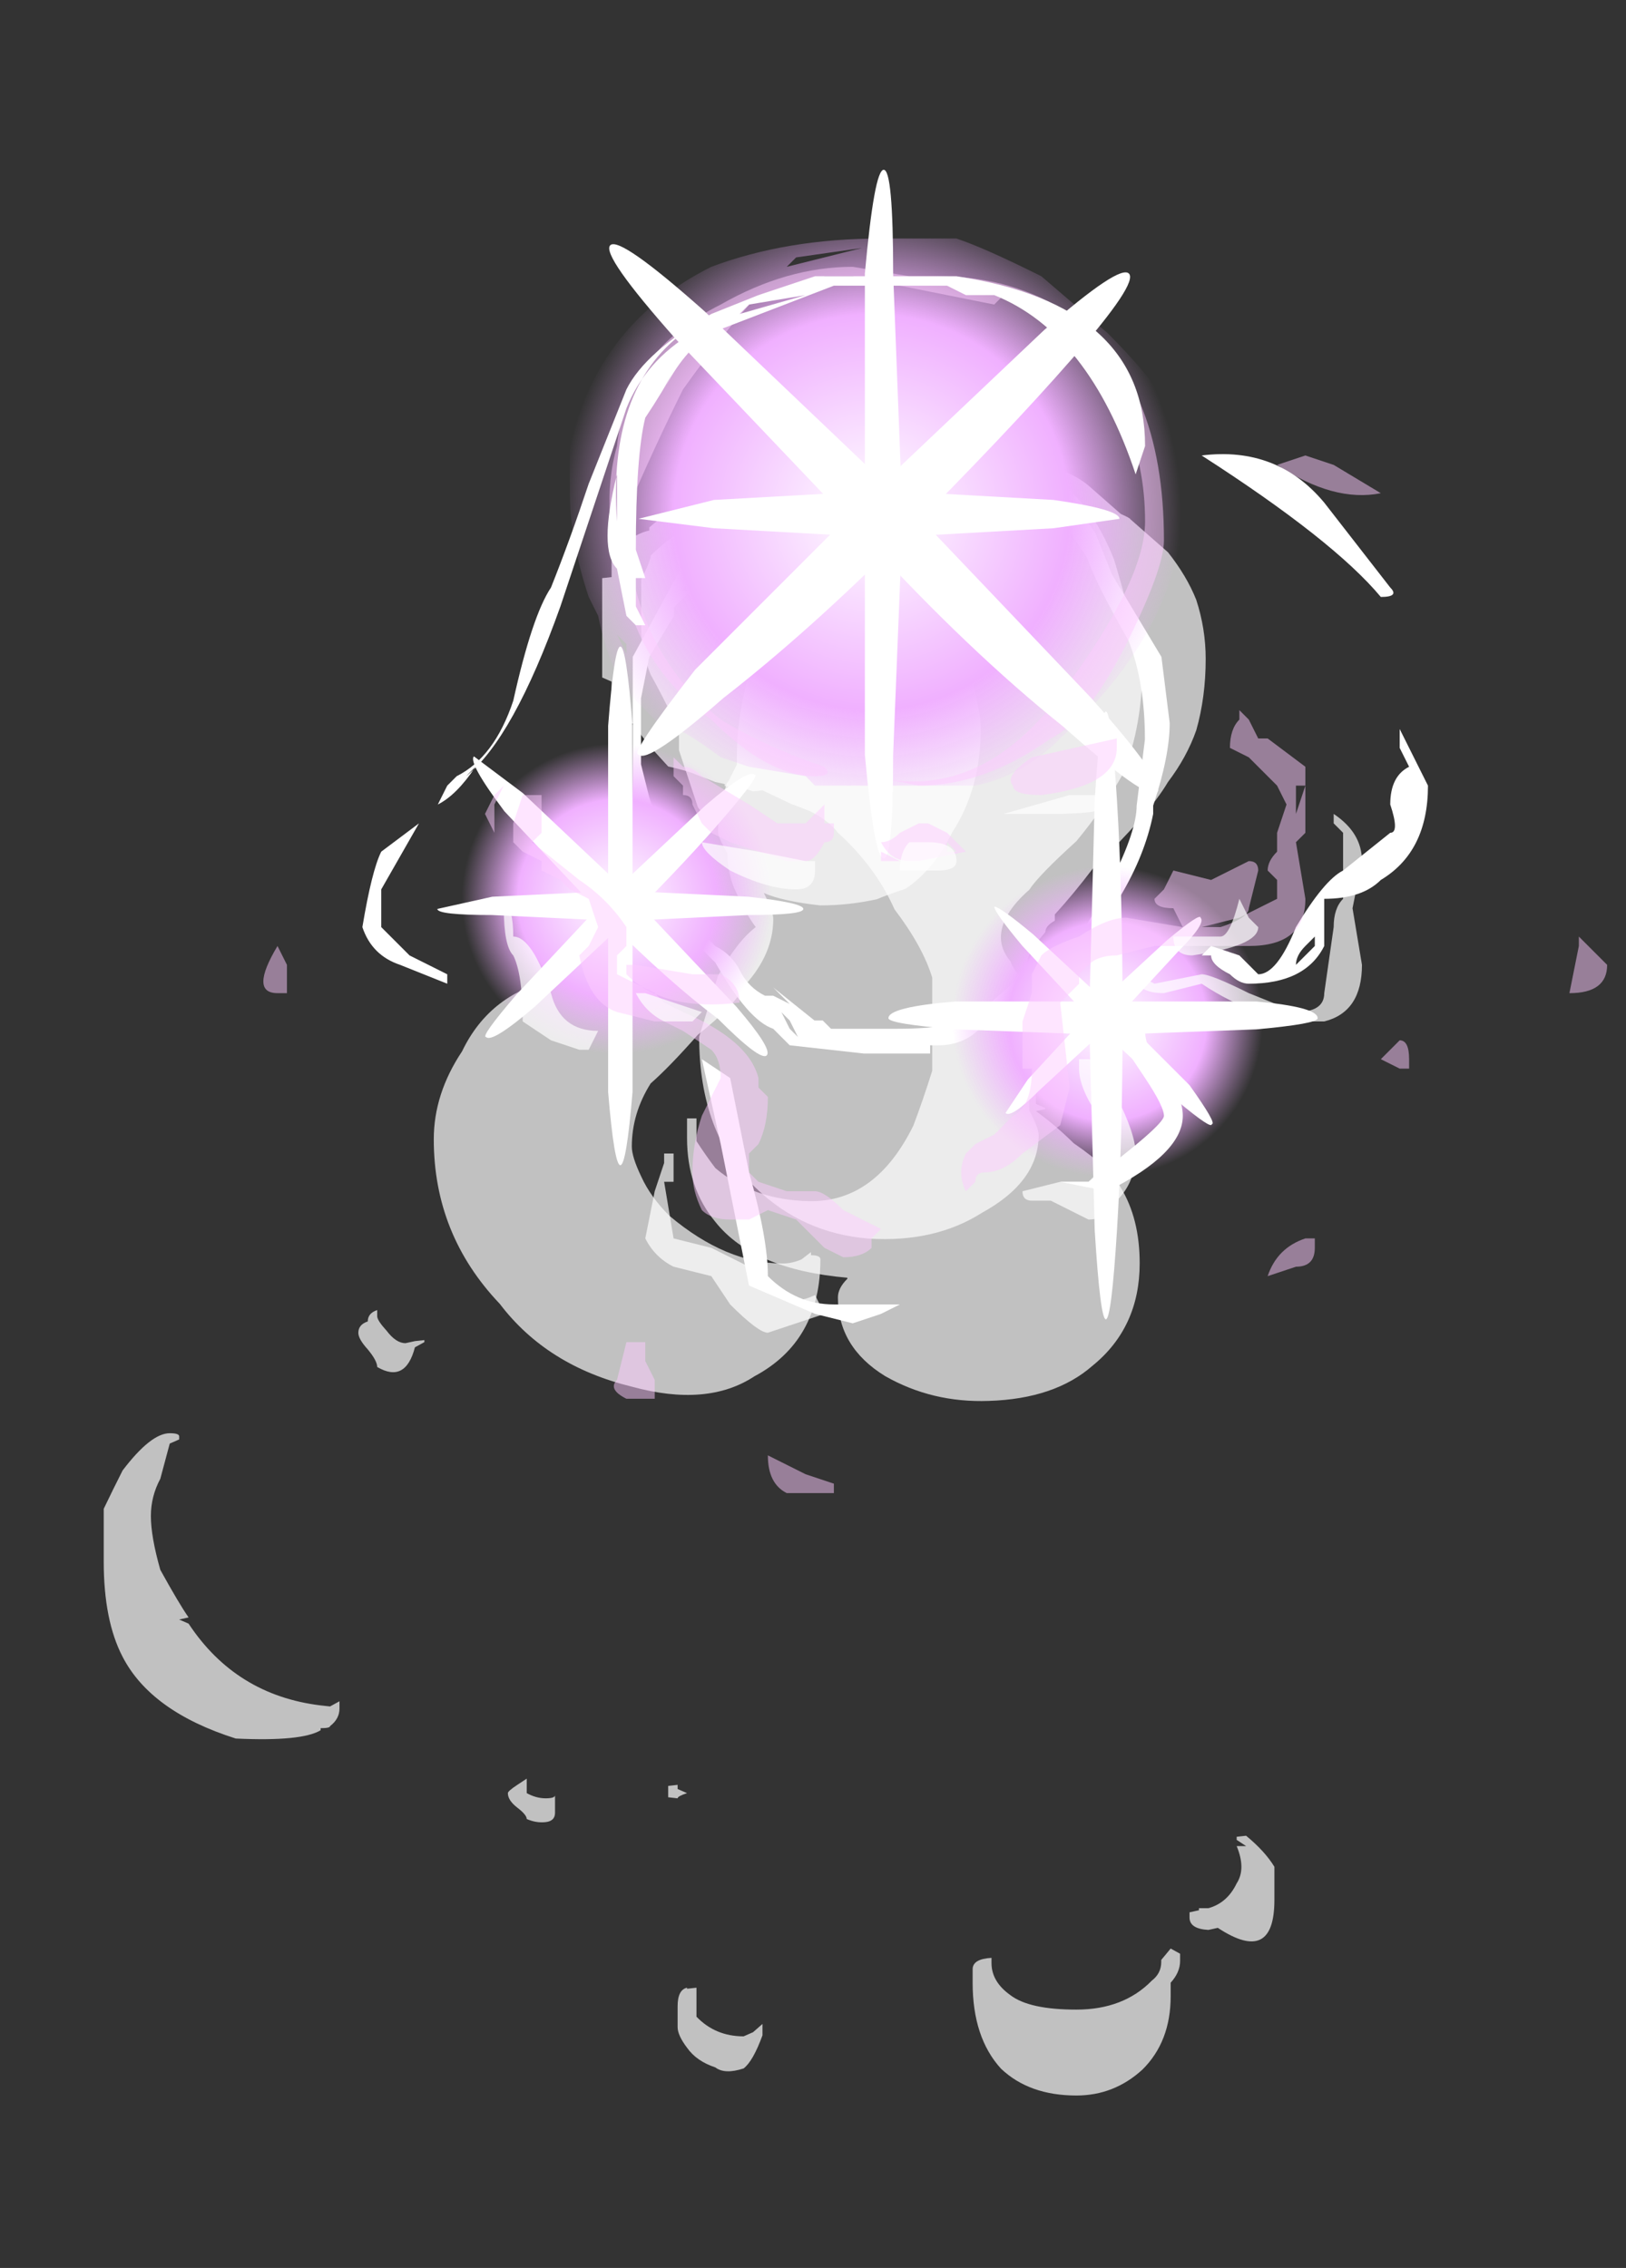 <?xml version="1.0" encoding="UTF-8" standalone="no"?>
<svg xmlns:ffdec="https://www.free-decompiler.com/flash" xmlns:xlink="http://www.w3.org/1999/xlink" ffdec:objectType="frame" height="84.15px" width="60.35px" xmlns="http://www.w3.org/2000/svg">
  <rect width="100%" height="100%" fill="#333333" stroke="none"/>
  <g transform="matrix(1.0, 0.0, 0.0, 1.0, 32.7, 8.15)">
    <use ffdec:characterId="850" height="60.4" transform="matrix(7.0, 0.0, 0.0, -0.768, -28.85, 56.395)" width="4.65" xlink:href="#shape0"/>
    <use ffdec:characterId="880" height="79.2" transform="matrix(7.0, 0.0, 0.0, -0.768, -6.75, 69.602)" width="3.05" xlink:href="#shape1"/>
    <use ffdec:characterId="834" height="77.65" transform="matrix(7.0, 0.0, 0.0, -0.768, -13.85, 68.674)" width="3.7" xlink:href="#shape2"/>
    <use ffdec:characterId="836" height="26.25" transform="matrix(0.876, 0.0, 0.0, 0.876, -9.215, 7.946)" width="22.75" xlink:href="#sprite0"/>
    <use ffdec:characterId="837" height="5.1" transform="matrix(7.0, 0.0, 0.0, 7.0, -16.8, 0.7)" width="4.65" xlink:href="#shape4"/>
    <use ffdec:characterId="881" height="6.5" transform="matrix(7.0, 0.0, 0.0, 7.0, -23.1, 1.75)" width="7.15" xlink:href="#shape5"/>
    <use ffdec:characterId="855" height="3.65" transform="matrix(7.0, 0.0, 0.0, 7.0, -10.05, -1.85)" width="2.9" xlink:href="#shape6"/>
    <use ffdec:characterId="848" height="4.25" transform="matrix(4.528, 0.0, 0.0, 4.528, -16.468, 15.84)" width="3.0" xlink:href="#shape7"/>
    <use ffdec:characterId="839" height="5.45" transform="matrix(4.138, 0.0, 0.0, 4.138, 0.275, 18.25)" width="3.85" xlink:href="#shape8"/>
    <use ffdec:characterId="882" height="3.3" transform="matrix(7.0, 0.0, 0.0, 7.0, -14.7, 18.2)" width="4.65" xlink:href="#shape9"/>
  </g>
  <defs>
    <g id="shape0" transform="matrix(1.0, 0.0, 0.0, 1.0, 3.6, 58.85)">
      <path d="M0.15 -35.45 L0.15 -35.3 0.1 -35.65 Q0.05 -35.85 0.0 -35.85 -0.3 -35.85 -0.6 -33.55 -0.7 -32.65 -0.75 -31.65 -0.8 -30.7 -0.8 -30.2 -0.8 -28.6 -0.7 -27.15 -0.6 -26.35 -0.45 -24.8 -0.25 -23.35 -0.2 -22.4 -0.05 -20.9 -0.05 -19.2 -0.05 -18.85 -0.1 -17.95 0.0 -18.35 0.2 -18.55 0.35 -18.55 0.5 -18.25 0.55 -18.05 0.65 -17.75 0.8 -16.85 0.9 -15.0 1.05 -12.9 1.05 -10.0 1.05 -9.2 1.0 -7.55 0.95 -5.4 0.8 -3.65 0.5 1.55 0.0 1.55 -0.35 1.55 -0.5 -0.3 -0.6 -0.75 -0.7 -1.65 -0.7 -1.9 -0.75 -2.8 -0.75 -3.6 -0.75 -4.6 L-0.75 -5.2 Q-0.75 -6.3 -0.7 -7.4 -0.65 -8.2 -0.55 -10.05 L-0.55 -11.05 -0.45 -13.8 Q-0.4 -14.4 -0.4 -15.05 L-0.4 -15.2 Q-0.45 -15.7 -0.45 -16.6 -0.45 -17.9 -0.5 -18.65 -0.65 -21.05 -1.2 -22.1 -1.55 -22.75 -1.7 -25.6 -1.85 -27.65 -1.85 -29.85 -1.85 -34.45 -1.5 -37.8 -1.25 -40.8 -0.8 -41.8 -0.4 -42.8 -0.15 -41.3 0.2 -39.6 0.2 -35.65 0.2 -35.45 0.15 -35.45 M-2.45 -57.15 L-2.45 -57.2 Q-2.9 -56.7 -3.15 -53.25 L-3.2 -53.05 -3.15 -52.95 Q-3.2 -52.3 -3.3 -50.65 -3.35 -49.05 -3.35 -48.05 -3.35 -47.1 -3.3 -46.25 L-3.25 -44.55 -3.2 -44.35 -3.2 -44.2 Q-3.2 -44.05 -3.25 -44.05 -3.35 -44.05 -3.5 -45.85 -3.55 -46.75 -3.6 -47.7 -3.6 -47.9 -3.6 -48.25 -3.6 -49.25 -3.6 -50.25 -3.6 -53.1 -3.5 -54.85 -3.35 -57.5 -2.9 -58.8 -2.55 -58.95 -2.45 -58.4 L-2.45 -58.3 Q-2.4 -58.3 -2.4 -58.2 -2.35 -57.85 -2.35 -57.35 L-2.35 -57.0 -2.4 -57.25 -2.45 -57.2 -2.45 -57.15 M-1.9 -39.55 L-1.95 -39.6 -2.0 -39.7 Q-2.05 -39.7 -2.1 -39.1 -2.15 -38.6 -2.15 -38.4 L-2.15 -38.1 Q-2.2 -38.25 -2.2 -38.65 -2.25 -38.8 -2.25 -39.2 -2.25 -39.5 -2.2 -40.0 -2.15 -40.55 -2.15 -40.85 -2.0 -41.65 -1.95 -39.9 L-1.9 -39.65 -1.9 -39.55" fill="#ffffff" fill-opacity="0.698" fill-rule="evenodd" stroke="none"/>
    </g>
    <g id="shape1" transform="matrix(1.0, 0.0, 0.0, 1.0, 1.4, 78.0)">
      <path d="M0.05 -71.9 Q0.05 -72.2 0.05 -72.55 0.05 -75.2 0.2 -76.7 0.35 -78.0 0.6 -78.0 0.8 -78.0 0.95 -76.75 1.1 -75.4 1.1 -73.2 1.1 -72.9 1.1 -72.55 1.15 -72.05 1.15 -71.5 1.15 -71.3 1.15 -71.15 L1.1 -70.9 1.05 -71.45 1.05 -71.55 Q1.05 -72.1 1.0 -72.45 0.85 -73.85 0.6 -73.85 0.35 -73.85 0.25 -73.15 0.15 -72.5 0.15 -71.6 0.15 -71.5 0.15 -71.45 L0.15 -71.35 Q0.05 -71.4 0.05 -71.9 M1.2 -69.4 Q1.2 -69.95 1.3 -70.0 L1.35 -69.9 Q1.65 -71.7 1.65 -68.55 1.65 -67.6 1.65 -66.95 1.6 -66.2 1.5 -65.45 L1.45 -65.5 1.45 -65.45 Q1.45 -65.4 1.45 -65.65 L1.5 -65.95 1.45 -65.95 Q1.5 -67.05 1.45 -67.75 1.4 -68.7 1.3 -68.95 L1.25 -68.95 Q1.25 -69.0 1.25 -69.05 L1.2 -69.15 Q1.2 -69.2 1.2 -69.4 M0.1 -35.35 Q0.4 -33.85 0.4 -31.6 0.4 -31.25 0.35 -30.4 L0.35 -29.45 0.4 -29.4 Q0.4 -29.7 0.45 -29.55 0.55 -29.4 0.65 -28.6 0.75 -27.8 0.8 -26.8 0.85 -25.6 0.85 -24.55 0.85 -23.85 0.85 -23.0 0.8 -21.75 0.7 -21.75 L0.7 -21.75 Q0.65 -21.75 0.65 -21.95 L0.65 -21.85 Q0.65 -21.9 0.6 -22.3 L0.6 -23.15 Q0.5 -24.3 0.4 -24.3 0.3 -24.3 0.25 -23.2 0.2 -22.65 0.2 -22.05 0.2 -20.95 0.35 -19.75 0.4 -19.05 0.6 -17.4 0.75 -15.75 0.85 -14.1 0.95 -11.8 0.95 -8.95 0.95 -8.45 0.9 -7.1 0.85 -5.3 0.8 -3.8 0.6 0.8 0.2 0.8 L0.0 0.8 0.0 1.0 Q-0.05 1.2 -0.1 1.2 -0.35 1.2 -0.6 -0.65 -0.7 -1.5 -0.8 -3.05 -0.85 -3.85 -0.9 -4.75 L-0.9 -4.8 Q-1.0 -6.1 -1.1 -8.25 -1.2 -10.95 -1.2 -13.3 L-1.2 -13.7 -1.25 -14.6 -1.25 -14.5 Q-1.3 -15.95 -1.3 -16.95 -1.3 -17.2 -1.25 -18.0 -1.25 -19.05 -1.2 -19.95 -1.15 -20.95 -1.1 -21.55 -1.2 -22.25 -1.3 -23.9 -1.35 -25.35 -1.4 -26.85 -1.4 -31.55 -1.1 -34.15 -0.85 -36.35 -0.5 -36.6 -0.15 -36.8 0.1 -35.35" fill="#ffffff" fill-opacity="0.698" fill-rule="evenodd" stroke="none"/>
    </g>
    <g id="shape2" transform="matrix(1.0, 0.0, 0.0, 1.0, 2.3, 78.55)">
      <path d="M0.8 -44.5 Q1.05 -42.65 1.05 -39.55 1.05 -37.4 0.95 -35.9 0.9 -35.0 0.7 -33.75 0.6 -32.85 0.5 -32.2 L0.55 -32.1 0.55 -32.05 0.5 -31.85 0.5 -31.45 Q0.5 -31.3 0.5 -31.15 L0.5 -31.05 0.45 -30.95 0.45 -30.75 Q0.45 -30.55 0.45 -30.35 L0.45 -30.05 0.4 -29.95 0.4 -26.4 0.45 -25.6 0.45 -25.3 Q0.45 -24.7 0.5 -24.1 L0.55 -23.55 Q0.55 -23.25 0.6 -23.0 L0.6 -22.7 Q0.7 -21.7 0.8 -20.5 1.1 -17.85 1.2 -16.3 1.3 -15.1 1.35 -13.8 1.4 -12.2 1.4 -10.35 1.4 -8.9 1.35 -7.5 1.3 -6.35 1.2 -5.2 1.1 -4.4 1.0 -3.6 1.0 -3.55 0.95 -3.35 0.9 -2.95 0.8 -2.15 0.7 -1.3 0.55 -1.05 L0.5 -0.9 Q0.3 -1.0 0.1 -1.45 L-0.65 -1.75 -0.9 -1.9 Q-1.05 -1.95 -1.15 -2.1 -1.25 -2.3 -1.35 -2.85 -1.45 -3.2 -1.55 -4.0 L-1.55 -4.15 Q-1.6 -4.25 -1.65 -4.55 L-1.65 -4.85 -1.7 -4.95 -1.7 -5.3 Q-1.7 -5.4 -1.75 -5.6 L-1.75 -6.1 Q-1.75 -6.25 -1.75 -6.4 L-1.8 -6.45 -1.8 -11.25 -1.75 -11.45 -1.75 -12.25 -1.7 -12.35 -1.7 -12.9 -1.65 -12.95 -1.65 -13.45 -1.6 -13.55 -1.6 -13.95 -1.55 -14.55 -1.45 -15.55 Q-1.35 -15.75 -1.3 -15.95 L-1.2 -16.3 -1.15 -16.4 -1.15 -16.5 -1.1 -16.55 -1.05 -16.55 -1.05 -16.6 -1.0 -16.75 -0.95 -16.7 -0.8 -17.35 -0.7 -17.7 Q-0.6 -18.15 -0.55 -18.75 -0.35 -20.4 -0.25 -22.45 -0.1 -24.25 -0.05 -25.75 -0.05 -27.0 -0.05 -28.85 -0.05 -29.3 -0.05 -30.25 -0.1 -31.7 -0.15 -32.9 -0.35 -36.6 -0.7 -36.55 -1.0 -36.5 -1.2 -34.95 -1.25 -34.35 -1.3 -33.65 -1.3 -33.0 -1.3 -32.55 L-1.35 -32.55 -1.35 -33.5 Q-1.35 -35.9 -1.2 -37.55 -1.0 -39.85 -0.5 -40.25 L-0.5 -40.3 Q-0.55 -40.75 -0.55 -41.2 -0.55 -43.6 -0.3 -45.0 -0.05 -46.3 0.25 -46.2 0.6 -46.1 0.8 -44.5 M-1.05 -78.45 Q-1.0 -78.1 -0.95 -76.85 L-0.95 -76.3 -1.0 -76.7 -1.05 -76.9 Q-1.2 -76.9 -1.3 -75.95 -1.3 -75.5 -1.3 -74.55 L-1.35 -74.6 -1.35 -74.55 Q-1.4 -74.65 -1.4 -75.45 -1.4 -75.85 -1.4 -76.45 -1.4 -76.85 -1.35 -77.45 -1.3 -78.1 -1.2 -78.4 -1.15 -78.75 -1.05 -78.45 M-1.35 -65.15 L-1.4 -64.95 -1.4 -64.75 -1.45 -64.8 -1.45 -65.1 Q-1.45 -65.3 -1.45 -65.35 L-1.4 -65.4 Q-1.4 -65.3 -1.35 -65.15 M-2.3 -65.15 Q-2.3 -65.5 -2.25 -65.85 -2.2 -66.2 -2.2 -66.4 -2.15 -66.6 -2.1 -66.55 -2.05 -66.5 -2.05 -66.1 -2.05 -65.9 -2.05 -65.8 L-2.05 -65.65 Q-2.05 -65.5 -2.05 -65.2 L-2.05 -65.0 Q-2.05 -65.05 -2.05 -65.25 -2.05 -65.4 -2.1 -65.4 -2.15 -65.4 -2.2 -65.15 L-2.2 -64.45 -2.25 -64.75 Q-2.3 -65.05 -2.3 -65.15" fill="#ffffff" fill-opacity="0.698" fill-rule="evenodd" stroke="none"/>
    </g>
    <g id="sprite0" transform="matrix(1.0, 0.0, 0.0, 1.0, 11.2, 26.25)">
      <use ffdec:characterId="835" height="3.75" transform="matrix(7.0, 0.0, 0.0, 7.0, -11.2, -26.25)" width="3.25" xlink:href="#shape3"/>
    </g>
    <g id="shape3" transform="matrix(1.0, 0.0, 0.0, 1.0, 1.6, 3.75)">
      <path d="M0.55 -3.55 L0.8 -3.45 1.0 -3.35 Q1.1 -3.3 1.2 -3.15 L1.3 -2.9 1.6 -2.4 1.65 -2.0 Q1.65 -1.8 1.55 -1.5 L1.55 -1.45 Q1.5 -1.2 1.35 -0.95 L1.25 -0.8 Q0.95 -0.3 0.5 -0.15 0.4 -0.05 0.25 -0.05 L0.2 -0.05 0.2 0.0 -0.2 0.0 -0.65 -0.05 -0.75 -0.15 Q-0.9 -0.2 -1.1 -0.55 L-1.3 -0.75 -1.45 -1.0 Q-1.55 -1.25 -1.6 -1.5 L-1.6 -1.95 Q-1.6 -2.3 -1.6 -2.4 L-1.3 -2.95 -1.15 -3.2 -0.95 -3.4 Q-0.7 -3.6 -0.5 -3.65 L-0.45 -3.7 -0.3 -3.75 Q-0.1 -3.8 0.1 -3.75 L0.55 -3.55 M0.4 -3.55 Q0.05 -3.65 -0.25 -3.65 -0.35 -3.65 -0.5 -3.55 L-0.7 -3.4 -0.75 -3.4 -0.65 -3.45 -0.9 -3.3 -1.1 -3.15 -1.25 -2.9 -1.3 -2.8 -1.25 -2.8 -1.35 -2.7 -1.35 -2.65 -1.5 -2.4 -1.55 -2.15 -1.55 -1.75 -1.5 -1.55 -1.35 -1.1 -1.35 -1.05 -1.45 -1.15 -1.35 -1.0 -1.2 -0.75 -1.1 -0.65 Q-1.0 -0.6 -0.95 -0.5 -0.9 -0.4 -0.8 -0.35 L-0.75 -0.35 -0.65 -0.3 -0.75 -0.4 -0.5 -0.2 -0.45 -0.2 -0.4 -0.15 0.0 -0.15 Q0.4 -0.15 0.5 -0.25 L0.9 -0.6 1.1 -0.7 1.25 -0.95 1.3 -1.0 1.3 -1.05 Q1.45 -1.35 1.45 -1.5 L1.5 -1.9 Q1.5 -2.25 1.4 -2.5 1.2 -2.85 1.15 -3.0 L1.05 -3.15 Q0.95 -3.3 0.8 -3.35 L0.4 -3.55 M0.95 -0.5 L0.95 -0.5 M-0.65 -0.15 L-0.6 -0.1 -0.65 -0.2 -0.7 -0.25 -0.65 -0.15" fill="#ffffff" fill-rule="evenodd" stroke="none"/>
    </g>
    <g id="shape4" transform="matrix(1.0, 0.0, 0.0, 1.0, 2.4, -0.1)">
      <path d="M-1.15 2.7 L-1.35 2.5 Q-1.45 2.35 -1.5 2.1 L-1.55 2.0 Q-1.65 1.7 -1.65 1.45 L-1.65 1.2 Q-1.5 0.55 -0.9 0.25 -0.5 0.1 0.0 0.1 L0.4 0.1 Q0.55 0.15 0.85 0.3 L1.2 0.6 Q1.4 0.8 1.5 0.95 L1.55 1.05 Q1.6 1.1 1.6 1.5 1.6 2.15 0.95 2.75 0.75 2.95 0.5 3.0 L-0.35 3.0 -0.4 2.95 -0.7 2.9 -0.85 2.85 Q-1.05 2.7 -1.1 2.7 L-1.15 2.7 M-0.45 0.2 L-0.1 0.15 -0.5 0.25 -0.45 0.2 M-1.4 2.2 L-1.35 2.3 -1.35 2.25 -1.4 2.2" fill="url(#gradient0)" fill-rule="evenodd" stroke="none"/>
      <path d="M-0.7 2.9 L-0.6 3.0 Q-0.45 3.15 -0.45 3.25 L-0.4 3.3 Q-0.35 3.35 -0.35 3.6 -0.35 4.0 -0.8 4.4 -0.9 4.5 -1.05 4.55 L-1.6 4.55 -1.6 4.5 -1.85 4.5 -1.85 4.45 -2.0 4.4 -2.25 4.25 -2.35 4.0 -2.35 3.9 Q-2.45 3.7 -2.4 3.55 L-2.4 3.4 Q-2.3 3.0 -1.9 2.8 -1.65 2.7 -1.35 2.7 L-1.15 2.7 -1.1 2.7 Q-1.05 2.7 -0.85 2.85 L-0.7 2.9 M-1.65 2.8 L-1.45 2.75 -1.7 2.8 -1.65 2.8 M-2.25 4.05 L-2.25 4.1 -2.2 4.05 -2.25 4.05" fill="url(#gradient1)" fill-rule="evenodd" stroke="none"/>
      <path d="M1.2 3.25 L1.45 3.3 Q1.55 3.3 1.75 3.4 1.85 3.45 2.0 3.6 L2.2 3.85 2.2 3.9 2.25 4.2 Q2.25 4.6 1.8 5.0 1.7 5.15 1.5 5.15 L1.25 5.2 1.0 5.15 0.95 5.15 0.7 5.1 0.55 5.05 Q0.4 5.0 0.3 4.85 0.25 4.75 0.2 4.6 L0.15 4.5 Q0.1 4.3 0.15 4.15 L0.1 4.0 Q0.25 3.55 0.6 3.4 0.9 3.25 1.2 3.25 M1.15 3.3 L1.15 3.3 M0.3 4.7 L0.3 4.7" fill="url(#gradient2)" fill-rule="evenodd" stroke="none"/>
    </g>
    <radialGradient cx="0" cy="0" gradientTransform="matrix(0.002, -1.0E-4, 1.0E-4, 0.002, -0.05, 1.55)" gradientUnits="userSpaceOnUse" id="gradient0" r="819.2" spreadMethod="pad">
      <stop offset="0.0" stop-color="#ffffff"/>
      <stop offset="0.639" stop-color="#f0b0ff"/>
      <stop offset="1.0" stop-color="#f0b0ff" stop-opacity="0.0"/>
    </radialGradient>
    <radialGradient cx="0" cy="0" gradientTransform="matrix(0.001, -1.0E-4, 1.0E-4, 0.001, -1.4, 3.6)" gradientUnits="userSpaceOnUse" id="gradient1" r="819.2" spreadMethod="pad">
      <stop offset="0.0" stop-color="#ffffff"/>
      <stop offset="0.639" stop-color="#f0b0ff"/>
      <stop offset="1.0" stop-color="#f0b0ff" stop-opacity="0.0"/>
    </radialGradient>
    <radialGradient cx="0" cy="0" gradientTransform="matrix(0.001, -1.0E-4, 1.0E-4, 0.001, 1.2, 4.25)" gradientUnits="userSpaceOnUse" id="gradient2" r="819.2" spreadMethod="pad">
      <stop offset="0.0" stop-color="#ffffff"/>
      <stop offset="0.639" stop-color="#f0b0ff"/>
      <stop offset="1.0" stop-color="#f0b0ff" stop-opacity="0.0"/>
    </radialGradient>
    <g id="shape5" transform="matrix(1.0, 0.0, 0.0, 1.0, 3.3, -0.25)">
      <path d="M2.1 1.3 L2.25 1.25 2.4 1.3 2.65 1.45 Q2.4 1.5 2.1 1.3 M0.6 0.45 L-0.15 0.3 -0.3 0.3 -0.3 0.35 -0.4 0.35 -0.65 0.4 Q-0.8 0.55 -1.05 0.9 -1.2 1.2 -1.35 1.55 -1.35 2.25 -0.85 2.65 -0.6 2.8 -0.3 2.9 -0.25 2.95 -0.35 2.95 -0.6 2.95 -0.9 2.65 -1.25 2.4 -1.35 2.0 -1.5 1.55 -1.4 1.2 -1.35 0.7 -0.85 0.45 -0.5 0.25 -0.15 0.25 L0.15 0.3 0.3 0.3 Q0.7 0.3 1.0 0.5 1.5 0.85 1.5 1.7 1.5 1.85 1.3 2.25 1.1 2.65 0.9 2.75 0.55 3.0 0.2 3.0 L-0.05 2.95 Q0.55 3.1 1.0 2.45 1.4 1.9 1.4 1.6 1.4 1.0 0.95 0.6 0.8 0.5 0.65 0.4 L0.6 0.45 M2.75 4.5 L2.65 4.45 2.75 4.35 Q2.8 4.35 2.8 4.45 L2.8 4.5 2.75 4.5 M2.3 5.4 L2.3 5.45 Q2.3 5.55 2.2 5.55 L2.05 5.6 Q2.1 5.45 2.25 5.4 L2.3 5.4 M3.7 3.8 Q3.75 3.85 3.8 3.9 L3.85 3.95 Q3.85 4.1 3.65 4.1 L3.7 3.85 3.7 3.8 M-0.85 0.55 Q-1.25 0.75 -1.35 1.1 -1.15 0.7 -0.65 0.4 L-0.85 0.55 M-3.2 3.85 L-3.15 3.95 -3.15 4.1 -3.2 4.1 Q-3.35 4.1 -3.2 3.85 M-1.2 6.15 L-1.2 6.25 -1.35 6.25 Q-1.45 6.2 -1.4 6.15 L-1.35 5.95 -1.25 5.95 -1.25 6.05 -1.2 6.15 M-0.4 6.65 L-0.25 6.7 -0.25 6.75 -0.5 6.75 Q-0.6 6.7 -0.6 6.55 L-0.4 6.65" fill="#fdccff" fill-opacity="0.502" fill-rule="evenodd" stroke="none"/>
      <path d="M2.35 1.5 L2.7 1.95 Q2.75 2.0 2.65 2.0 2.4 1.7 1.7 1.25 2.1 1.2 2.35 1.5 M0.4 0.3 Q1.4 0.45 1.4 1.2 L1.35 1.35 Q1.1 0.6 0.6 0.4 L0.45 0.4 0.35 0.35 -0.25 0.35 -0.9 0.6 Q-1.05 0.7 -1.15 0.9 L-1.1 0.8 Q-1.15 0.9 -1.25 1.05 -1.3 1.25 -1.3 1.75 L-1.25 1.9 -1.3 1.9 -1.3 2.05 -1.25 2.15 -1.3 2.15 -1.35 2.1 -1.4 1.85 Q-1.5 1.75 -1.4 1.35 L-1.4 1.6 Q-1.45 0.9 -1.05 0.6 L-1.0 0.6 Q-1.25 0.75 -1.35 1.0 L-1.7 2.05 Q-1.95 2.75 -2.2 2.95 L-2.15 2.9 Q-2.25 3.05 -2.35 3.1 L-2.3 3.0 -2.25 2.95 Q-2.05 2.85 -1.95 2.55 -1.85 2.1 -1.75 1.95 -1.65 1.7 -1.55 1.4 L-1.35 0.9 Q-1.25 0.7 -0.9 0.5 L-0.65 0.4 -0.35 0.3 0.4 0.3 M2.9 3.0 Q2.9 3.35 2.65 3.5 2.55 3.6 2.35 3.6 L2.35 3.85 Q2.25 4.05 1.95 4.05 1.9 4.05 1.85 4.0 1.75 3.95 1.75 3.9 L1.7 3.9 1.75 3.85 1.9 3.9 2.0 4.0 Q2.1 4.0 2.2 3.75 2.35 3.5 2.45 3.45 L2.7 3.25 Q2.75 3.25 2.7 3.1 2.7 2.95 2.8 2.9 L2.75 2.8 2.75 2.7 2.9 3.0 M2.3 3.85 L2.3 3.8 2.25 3.85 Q2.2 3.9 2.2 3.95 L2.3 3.85 M1.6 4.75 Q1.6 4.95 1.2 5.15 L0.95 5.1 1.1 5.1 Q1.5 4.8 1.5 4.75 1.5 4.7 1.4 4.55 L1.3 4.4 Q1.3 4.3 1.35 4.25 L1.4 4.25 1.4 4.3 Q1.4 4.4 1.5 4.5 1.6 4.65 1.6 4.75 M-0.7 0.45 L-0.75 0.5 -0.4 0.4 -0.7 0.45 M-2.45 3.2 L-2.65 3.55 -2.65 3.75 -2.5 3.9 -2.3 4.0 -2.3 4.05 -2.55 3.95 Q-2.7 3.9 -2.75 3.75 -2.7 3.45 -2.65 3.35 L-2.45 3.2 M-0.95 4.45 L-0.8 4.55 -0.7 5.05 Q-0.6 5.4 -0.6 5.6 -0.45 5.75 -0.25 5.75 L0.1 5.75 0.0 5.8 -0.15 5.85 -0.35 5.8 -0.7 5.65 Q-0.75 5.4 -0.85 4.9 L-0.95 4.45" fill="#ffffff" fill-rule="evenodd" stroke="none"/>
    </g>
    <g id="shape6" transform="matrix(1.0, 0.0, 0.0, 1.0, 1.5, 4.55)">
      <path d="M1.2 -2.7 L0.85 -2.65 -0.05 -2.6 -0.95 -2.65 -1.35 -2.7 -0.95 -2.8 -0.05 -2.85 0.85 -2.8 Q1.2 -2.75 1.2 -2.7" fill="#ffffff" fill-rule="evenodd" stroke="none"/>
      <path d="M1.4 -1.25 Q1.35 -1.2 0.9 -1.6 0.4 -2.0 -0.15 -2.6 L-1.15 -3.65 Q-1.55 -4.1 -1.5 -4.15 -1.45 -4.2 -1.0 -3.8 L0.05 -2.8 1.05 -1.75 Q1.45 -1.3 1.4 -1.25" fill="#ffffff" fill-rule="evenodd" stroke="none"/>
      <path d="M1.25 -4.0 Q1.3 -3.95 0.95 -3.55 0.6 -3.15 0.05 -2.6 -0.45 -2.1 -0.9 -1.75 -1.3 -1.4 -1.35 -1.45 -1.4 -1.45 -1.05 -1.9 L-0.15 -2.8 0.8 -3.7 Q1.2 -4.05 1.25 -4.0" fill="#ffffff" fill-rule="evenodd" stroke="none"/>
      <path d="M0.05 -2.7 L0.0 -1.45 Q0.0 -0.9 -0.05 -0.9 -0.1 -0.9 -0.15 -1.45 L-0.15 -4.0 Q-0.1 -4.55 -0.05 -4.55 0.0 -4.55 0.0 -4.0 L0.05 -2.7" fill="#ffffff" fill-rule="evenodd" stroke="none"/>
    </g>
    <g id="shape7" transform="matrix(1.0, 0.0, 0.0, 1.0, 1.55, 4.85)">
      <path d="M1.45 -2.7 Q1.45 -2.65 1.0 -2.65 L-0.05 -2.6 -1.1 -2.65 Q-1.55 -2.65 -1.55 -2.7 L-1.1 -2.8 -0.05 -2.85 1.0 -2.8 Q1.45 -2.75 1.45 -2.7" fill="#ffffff" fill-rule="evenodd" stroke="none"/>
      <path d="M0.75 -1.8 Q0.35 -2.1 -0.15 -2.6 L-1.0 -3.5 Q-1.3 -3.9 -1.25 -3.95 L-0.85 -3.65 0.05 -2.8 0.9 -1.9 Q1.2 -1.55 1.15 -1.5 1.1 -1.45 0.75 -1.8" fill="#ffffff" fill-rule="evenodd" stroke="none"/>
      <path d="M0.8 -3.45 Q0.5 -3.1 0.05 -2.65 L-0.75 -1.9 Q-1.1 -1.6 -1.15 -1.65 -1.2 -1.65 -0.9 -2.0 L-0.15 -2.8 0.65 -3.55 Q1.0 -3.85 1.05 -3.8 1.1 -3.8 0.8 -3.45" fill="#ffffff" fill-rule="evenodd" stroke="none"/>
      <path d="M0.05 -2.7 L0.05 -1.2 Q0.0 -0.6 -0.05 -0.6 -0.1 -0.6 -0.15 -1.2 L-0.15 -4.2 Q-0.1 -4.85 -0.05 -4.85 0.0 -4.85 0.05 -4.2 L0.05 -2.7" fill="#ffffff" fill-rule="evenodd" stroke="none"/>
    </g>
    <g id="shape8" transform="matrix(1.0, 0.0, 0.0, 1.0, 2.0, 5.45)">
      <path d="M1.3 -2.6 L-0.05 -2.55 -1.4 -2.6 Q-2.0 -2.65 -2.0 -2.7 -2.0 -2.8 -1.4 -2.85 L1.3 -2.85 Q1.85 -2.8 1.85 -2.7 1.85 -2.65 1.3 -2.6" fill="#ffffff" fill-rule="evenodd" stroke="none"/>
      <path d="M0.9 -1.75 Q0.9 -1.7 0.6 -1.95 L-0.15 -2.65 -0.8 -3.35 Q-1.05 -3.65 -1.05 -3.7 -1.0 -3.7 -0.7 -3.45 L0.0 -2.8 0.7 -2.1 Q0.95 -1.75 0.9 -1.75" fill="#ffffff" fill-rule="evenodd" stroke="none"/>
      <path d="M0.8 -3.6 Q0.85 -3.55 0.6 -3.3 L0.0 -2.65 -0.65 -2.05 Q-0.9 -1.8 -0.95 -1.85 L-0.75 -2.15 -0.15 -2.8 0.5 -3.4 Q0.8 -3.65 0.8 -3.6" fill="#ffffff" fill-rule="evenodd" stroke="none"/>
      <path d="M0.05 -0.8 Q0.0 0.0 -0.05 0.0 -0.1 0.0 -0.15 -0.8 L-0.2 -2.7 -0.15 -4.65 Q-0.1 -5.45 -0.05 -5.45 0.0 -5.45 0.05 -4.65 0.1 -3.85 0.1 -2.7 0.1 -1.6 0.05 -0.8" fill="#ffffff" fill-rule="evenodd" stroke="none"/>
    </g>
    <g id="shape9" transform="matrix(1.0, 0.0, 0.0, 1.0, 2.1, -2.6)">
      <path d="M0.2 3.2 L0.25 3.2 0.35 3.25 0.45 3.35 0.2 3.4 0.0 3.4 0.0 3.35 0.1 3.4 0.15 3.4 Q0.05 3.4 0.0 3.3 0.05 3.3 0.1 3.25 L0.2 3.2 M0.35 3.35 L0.4 3.35 0.35 3.3 0.35 3.35 M1.25 2.8 Q1.25 3.0 0.85 3.05 0.7 3.05 0.7 3.0 0.65 2.95 0.8 2.85 L1.25 2.75 1.25 2.8 M1.95 2.65 L2.0 2.75 2.05 2.75 2.25 2.9 2.25 3.25 2.2 3.3 2.25 3.6 Q2.25 3.85 1.95 3.85 L1.45 3.85 1.25 3.9 Q1.15 3.9 1.1 3.95 L1.05 4.0 1.05 4.05 0.95 4.15 1.0 4.6 0.95 4.8 0.75 4.95 Q0.65 5.05 0.55 5.05 0.5 5.05 0.5 5.1 L0.45 5.15 0.45 5.2 0.45 5.15 Q0.4 5.05 0.45 4.95 L0.5 4.9 0.6 4.85 0.7 4.75 Q0.8 4.7 0.8 4.5 L0.75 4.5 0.75 4.25 0.8 4.1 0.8 4.0 0.85 3.9 Q0.9 3.85 1.05 3.8 1.2 3.7 1.3 3.7 L1.6 3.75 1.55 3.65 Q1.45 3.65 1.45 3.6 L1.5 3.55 1.55 3.45 1.75 3.5 1.95 3.4 Q2.0 3.4 2.0 3.45 L1.95 3.65 Q1.95 3.7 1.8 3.75 L1.7 3.75 1.9 3.7 2.1 3.6 2.1 3.5 2.05 3.45 Q2.05 3.4 2.1 3.35 2.1 3.3 2.1 3.25 L2.15 3.1 2.1 3.0 1.95 2.85 1.85 2.8 Q1.85 2.7 1.9 2.65 L1.9 2.6 1.95 2.65 M2.2 3.05 L2.2 3.15 2.25 3.0 2.2 3.0 2.2 3.05 M1.6 3.8 L1.6 3.8 M0.9 4.05 L0.9 4.05 M0.85 4.3 L0.85 4.3 M0.9 4.25 L0.9 4.25 M0.0 5.35 L-0.05 5.4 -0.05 5.45 Q-0.1 5.5 -0.2 5.5 L-0.3 5.45 -0.45 5.3 -0.6 5.25 -0.7 5.3 -0.8 5.3 Q-0.9 5.3 -0.95 5.25 -1.0 5.15 -1.0 5.05 -1.0 4.9 -0.95 4.75 L-0.85 4.55 Q-0.85 4.45 -0.9 4.4 L-1.05 4.3 -1.15 4.25 -1.2 4.25 -1.4 4.2 Q-1.55 4.15 -1.6 3.9 L-1.55 3.85 -1.5 3.75 -1.55 3.6 -1.65 3.55 -1.7 3.5 -1.8 3.45 -1.8 3.4 -1.9 3.35 -1.95 3.3 -1.95 3.2 -1.9 3.05 -1.8 3.05 -1.8 3.25 -1.85 3.3 -1.6 3.5 Q-1.45 3.6 -1.35 3.75 L-1.35 3.85 -1.4 3.9 -1.4 4.0 -1.2 4.1 -1.15 4.15 -1.05 4.2 Q-0.7 4.35 -0.65 4.55 L-0.65 4.6 -0.6 4.65 Q-0.6 4.8 -0.65 4.9 L-0.7 4.95 -0.7 5.05 -0.65 5.1 -0.5 5.15 -0.35 5.15 Q-0.3 5.15 -0.2 5.25 L0.0 5.35 M-2.0 3.0 L-2.05 3.1 -2.05 3.25 -2.1 3.15 -2.05 3.05 -2.0 3.0 M-0.95 2.95 L-0.7 3.1 -0.55 3.2 -0.4 3.2 -0.3 3.1 -0.3 3.2 -0.25 3.2 -0.25 3.25 Q-0.25 3.3 -0.3 3.3 -0.35 3.4 -0.4 3.4 L-0.5 3.4 -0.8 3.3 -0.9 3.25 -0.95 3.2 -1.0 3.1 Q-1.0 3.05 -1.05 3.05 L-1.05 3.0 -1.1 2.95 -1.1 2.85 -1.05 2.9 Q-1.0 2.9 -0.95 2.95 M-1.3 3.95 L-1.0 4.0 -0.85 4.0 Q-0.75 4.05 -0.75 4.15 -1.15 4.2 -1.35 4.0 L-1.35 3.95 -1.3 3.95 M-0.85 4.4 L-0.85 4.4 M-0.2 5.45 L-0.2 5.45" fill="#fdccff" fill-opacity="0.502" fill-rule="evenodd" stroke="none"/>
      <path d="M0.25 3.3 Q0.4 3.3 0.4 3.4 0.4 3.45 0.3 3.45 L0.1 3.45 Q0.1 3.35 0.15 3.3 L0.25 3.3 M0.25 3.4 L0.25 3.4 M0.65 3.15 L1.0 3.05 1.15 3.05 1.2 3.1 Q1.2 3.15 0.9 3.15 L0.65 3.15 M2.55 3.4 L2.5 3.65 2.55 3.95 Q2.55 4.2 2.35 4.25 L2.15 4.25 Q2.05 4.25 2.0 4.2 1.85 4.15 1.7 4.05 L1.5 4.1 Q1.35 4.1 1.35 4.0 L1.45 4.05 1.7 4.0 Q1.75 4.0 1.95 4.1 L2.2 4.2 Q2.35 4.2 2.35 4.1 L2.4 3.75 Q2.4 3.65 2.45 3.6 L2.45 3.25 2.4 3.2 2.4 3.15 Q2.55 3.25 2.55 3.4 M2.0 3.75 Q2.0 3.85 1.65 3.9 1.55 3.9 1.55 3.8 L1.8 3.8 Q1.85 3.8 1.9 3.6 L1.95 3.7 2.0 3.75 M1.25 4.65 Q1.35 4.85 1.35 4.95 1.35 5.1 1.25 5.2 1.2 5.3 1.1 5.3 L0.9 5.2 0.8 5.2 Q0.75 5.2 0.75 5.15 L0.95 5.1 1.1 5.1 1.15 5.05 1.2 4.95 Q1.2 4.8 1.15 4.75 1.05 4.6 1.05 4.5 L1.05 4.45 1.1 4.45 Q1.15 4.45 1.25 4.65 M-0.4 3.4 L-0.35 3.4 -0.35 3.45 Q-0.35 3.55 -0.45 3.55 -0.6 3.55 -0.8 3.45 -0.95 3.35 -0.95 3.3 L-0.65 3.35 -0.4 3.4 M-1.1 4.15 L-0.95 4.2 -1.0 4.25 -1.15 4.25 Q-1.25 4.2 -1.3 4.1 L-1.25 4.1 -1.1 4.15 M-1.15 4.95 L-1.1 4.95 -1.1 5.1 -1.15 5.1 -1.1 5.4 -0.9 5.45 Q-0.8 5.5 -0.7 5.55 -0.55 5.8 -0.35 5.7 L-0.3 5.8 -0.6 5.9 Q-0.65 5.9 -0.8 5.75 L-0.9 5.6 -1.1 5.55 Q-1.2 5.5 -1.25 5.4 L-1.2 5.15 -1.15 5.0 -1.15 4.95 M-2.0 3.6 Q-1.95 3.65 -1.95 3.8 -1.85 3.8 -1.75 4.1 -1.7 4.3 -1.5 4.3 L-1.55 4.4 -1.6 4.4 -1.75 4.35 -1.9 4.25 Q-1.9 4.0 -1.95 3.9 -2.0 3.85 -2.0 3.65 L-2.0 3.6" fill="#ffffff" fill-opacity="0.702" fill-rule="evenodd" stroke="none"/>
    </g>
  </defs>
</svg>
